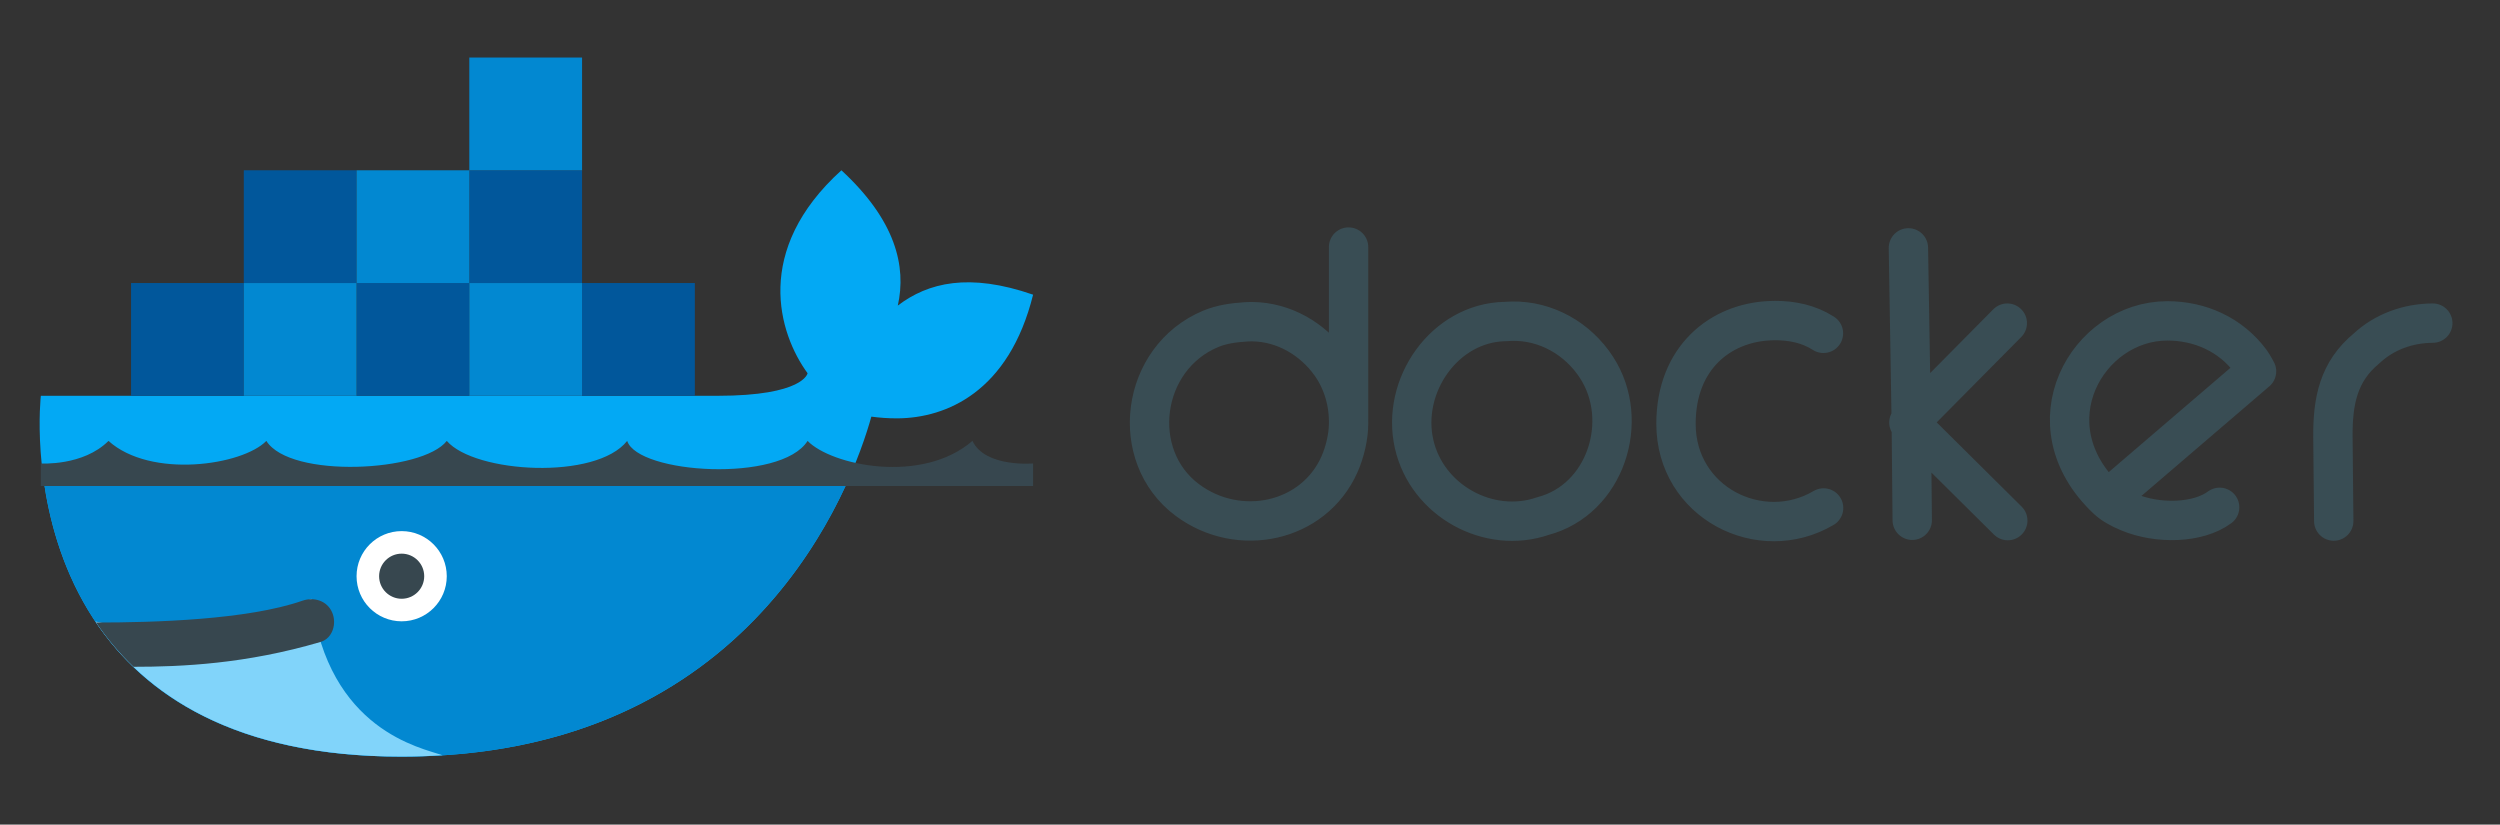 <?xml version="1.0" encoding="utf-8"?>
<svg width="667px" height="220px" viewbox="0 0 667 220" version="1.1" xmlns:xlink="http://www.w3.org/1999/xlink" xmlns="http://www.w3.org/2000/svg">
  <rect width="100%" height="100%" fill="#333333" stroke="none"/>
  <defs>
    <path d="M0 0L377.583 0L377.583 122.459L0 122.459L0 0Z" id="path_1" />
    <path d="M0 0L622.502 0L622.502 147.972L0 147.972L0 0L0 0Z" id="path_2" />
    <path d="M0 0L288.8 0L288.8 288.8L0 288.8L0 0Z" id="path_3" />
    <rect width="667" height="220" id="artboard_1" />
    <clipPath id="clip_1">
      <use xlink:href="#artboard_1" clip-rule="evenodd" />
    </clipPath>
    <clipPath id="mask_1">
      <use xlink:href="#path_1" />
    </clipPath>
    <clipPath id="mask_2">
      <use xlink:href="#path_2" />
    </clipPath>
    <clipPath id="mask_3">
      <use xlink:href="#path_3" />
    </clipPath>
  </defs>
  <g id="Artboard" clip-path="url(#clip_1)">
    <g id="svg" transform="translate(292.154 43.656)">
      <g id="Mask-group">
        <path d="M0 0L377.583 0L377.583 122.459L0 122.459L0 0Z" id="slice_1" fill="none" fill-rule="evenodd" stroke="none" />
        <g clip-path="url(#mask_1)">
          <g id="Slice" transform="translate(-260.226 -20.41)">
            <path d="M0 0L377.583 0L377.583 122.459L0 122.459L0 0Z" transform="translate(260.226 20.41)" id="slice_1" fill="none" fill-rule="evenodd" stroke="none" />
            <g id="Docker_(container_engine)_logo">
              <path d="M0 0L622.502 0L622.502 147.972L0 147.972L0 0L0 0Z" id="Background" fill="none" fill-rule="evenodd" stroke="none" />
              <g id="Mask-group">
                <path d="M0 0L622.502 0L622.502 147.972L0 147.972L0 0L0 0Z" id="path_1" fill="none" fill-rule="evenodd" stroke="none" />
                <g clip-path="url(#mask_2)">
                  <g id="Group" transform="translate(31.893 0)">
                    <path d="M203.495 72.89L203.24 46.809L202.474 0.216M228.858 20.295L202.604 46.809L228.988 72.977M53.109 47.154C53.236 41.561 51.61 35.846 48.316 31.22C43.569 24.555 35.887 20.005 27.459 19.907C26.897 19.907 26.341 19.907 25.775 19.95C22.443 20.156 19.217 20.619 16.361 21.807C-2.416 29.619 -5.743 55.695 10.1 67.493C23.82 77.709 43.778 73.538 50.691 57.95C52.151 54.656 53.109 50.503 53.109 47.154L53.109 0M179.805 23.016C175.917 20.503 171.381 19.597 166.894 19.604C166.407 19.604 165.907 19.629 165.468 19.648C152.496 20.206 140.466 29.373 140.466 47.154C140.466 68.177 163.008 79.523 179.848 69.609M255.502 67.32C268.771 55.954 295.359 33.163 295.359 33.163C295.359 33.163 294.389 31.329 293.761 30.486C288.396 23.286 280.199 19.691 271.566 19.691C250.228 19.691 234.234 47.281 255.502 67.32C256.975 68.707 258.997 69.794 261.246 70.731C269.049 73.985 279.733 73.718 285.513 69.436M96.719 19.777C96.114 19.788 95.513 19.852 94.906 19.863C78.726 20.161 67.06 36.966 70.594 52.552C74.038 67.74 90.631 76.733 104.967 71.768C121.66 67.391 128.469 46.369 119.303 32.17C114.29 24.405 105.793 19.605 96.719 19.777L96.719 19.777L96.719 19.777ZM342.379 20.295C335.827 20.313 329.446 22.608 324.718 27.032C317.261 33.187 315.641 40.959 315.736 50.782L315.952 73.106" transform="translate(242.868 42.671)" id="path12" fill="none" fill-rule="evenodd" stroke="#394D54" stroke-width="10.5" stroke-linecap="round" stroke-linejoin="round" />
                    <path d="M118.617 46.669L141.952 46.669L141.952 70.523L153.751 70.523C159.199 70.523 164.803 69.552 169.963 67.803C172.498 66.944 175.344 65.747 177.845 64.243C174.552 59.942 172.87 54.512 172.375 49.159C171.702 41.878 173.171 32.402 178.098 26.704L180.551 23.866L183.474 26.216C190.834 32.129 197.022 40.39 198.113 49.808C206.974 47.202 217.378 47.818 225.188 52.326L228.393 54.175L226.706 57.467C220.1 70.359 206.291 74.353 192.79 73.646C172.587 123.965 128.603 147.788 75.272 147.788C47.72 147.788 22.442 137.488 8.047 113.043C7.203 111.525 6.48 109.937 5.714 108.377C0.848 97.617 -0.768 85.829 0.328 74.051L0.657 70.523L20.611 70.523L20.611 46.669L43.945 46.669L43.945 23.335L90.615 23.335L90.615 0L118.616 0L118.616 46.669" id="path14" fill="#394D54" fill-rule="evenodd" stroke="none" />
                  </g>
                </g>
              </g>
            </g>
          </g>
        </g>
      </g>
    </g>
    <g id="Docker-icon" transform="translate(-1.137 -38.8)">
      <path d="M0 0L288.8 0L288.8 288.8L0 288.8L0 0Z" id="Background" fill="none" fill-rule="evenodd" stroke="none" />
      <g clip-path="url(#mask_3)">
        <path d="M228.954 36.1C231.307 25.661 228.4 13.357 213.912 0C190.363 21.317 197.096 43.483 204.887 54.15C204.887 54.15 203.889 60.167 180.821 60.167C157.753 60.167 0.321 60.167 0.321 60.167C0.321 60.167 -10.708 156.433 96.587 156.433C190.405 156.433 216.758 84.215 221.902 65.726C224.032 66.015 226.421 66.201 228.954 66.183C241.872 66.081 258.616 59.138 265.054 33.188C247.979 27.274 237.01 29.951 228.954 36.1L228.954 36.1Z" transform="translate(11.713 84.233)" id="Shape" fill="#03A9F4" fill-rule="evenodd" stroke="none" />
        <path d="M0 0C4.422 28.513 22.972 72.2 95.274 72.2C168.587 72.2 200.704 28.098 213.694 0L0 0L0 0Z" transform="translate(13.026 168.467)" id="Shape" fill="#0288D1" fill-rule="evenodd" stroke="none" />
        <path d="M92.603 41.744C87.067 39.806 62.086 35.185 57.634 0C32.309 11.209 9.873 8.273 0 6.065C13.008 25.493 37.123 42.117 81.7 42.117C85.449 42.117 89.065 41.972 92.603 41.744L92.603 41.744Z" transform="translate(26.6 198.55)" id="Shape" fill="#81D4FA" fill-rule="evenodd" stroke="none" />
        <path d="M12.033 0C5.388 0 0 5.388 0 12.033C0 18.679 5.388 24.067 12.033 24.067C18.679 24.067 24.067 18.679 24.067 12.033C24.067 5.388 18.679 0 12.033 0L12.033 0Z" transform="translate(96.267 180.5)" id="Shape" fill="#FFFFFF" fill-rule="evenodd" stroke="none" />
        <path d="M77.699 45.709C79.047 48.747 77.82 52.7 74.631 53.639C54.77 59.493 37.652 60.269 24.71 60.269C20.836 56.545 17.526 52.574 14.747 48.458C30.3 48.458 55.119 47.736 69.763 42.646C72.904 41.551 76.352 42.658 77.699 45.709L77.699 45.709ZM0 6.017C0 6.017 11.281 6.769 18.05 0C29.331 10.156 53.789 6.546 60.167 0C66.562 10.156 101.91 8.273 108.3 0C115.821 8.652 148.16 10.529 156.433 0C159.315 8.79 197.461 11.275 204.567 0C210.95 6.546 235.029 11.66 248.555 0C251.948 7.148 264.733 6.017 264.733 6.017L264.733 12.033L0 12.033M90.25 36.1C90.25 39.421 92.945 42.117 96.267 42.117C99.588 42.117 102.283 39.421 102.283 36.1C102.283 32.779 99.588 30.083 96.267 30.083C92.945 30.083 90.25 32.779 90.25 36.1L90.25 36.1Z" transform="translate(12.033 156.433)" id="Shape" fill="#37474F" fill-rule="evenodd" stroke="none" />
        <path d="M30.083 60.167L0 60.167L0 30.083L30.083 30.083L30.083 60.167L30.083 60.167ZM90.25 30.083L60.167 30.083L60.167 60.167L90.25 60.167L90.25 30.083L90.25 30.083ZM150.417 30.083L120.333 30.083L120.333 60.167L150.417 60.167L150.417 30.083L150.417 30.083ZM60.167 0L30.083 0L30.083 30.083L60.167 30.083L60.167 0L60.167 0ZM120.333 0L90.25 0L90.25 30.083L120.333 30.083L120.333 0L120.333 0Z" transform="translate(36.1 84.233)" id="Shape" fill="#01579B" fill-rule="evenodd" stroke="none" />
        <path d="M30.083 90.25L0 90.25L0 60.167L30.083 60.167L30.083 90.25L30.083 90.25ZM90.25 60.167L60.167 60.167L60.167 90.25L90.25 90.25L90.25 60.167L90.25 60.167ZM90.25 0L60.167 0L60.167 30.083L90.25 30.083L90.25 0L90.25 0ZM60.167 30.083L30.083 30.083L30.083 60.167L60.167 60.167L60.167 30.083L60.167 30.083Z" transform="translate(66.183 54.15)" id="Shape" fill="#0288D1" fill-rule="evenodd" stroke="none" />
      </g>
    </g>
  </g>
</svg>